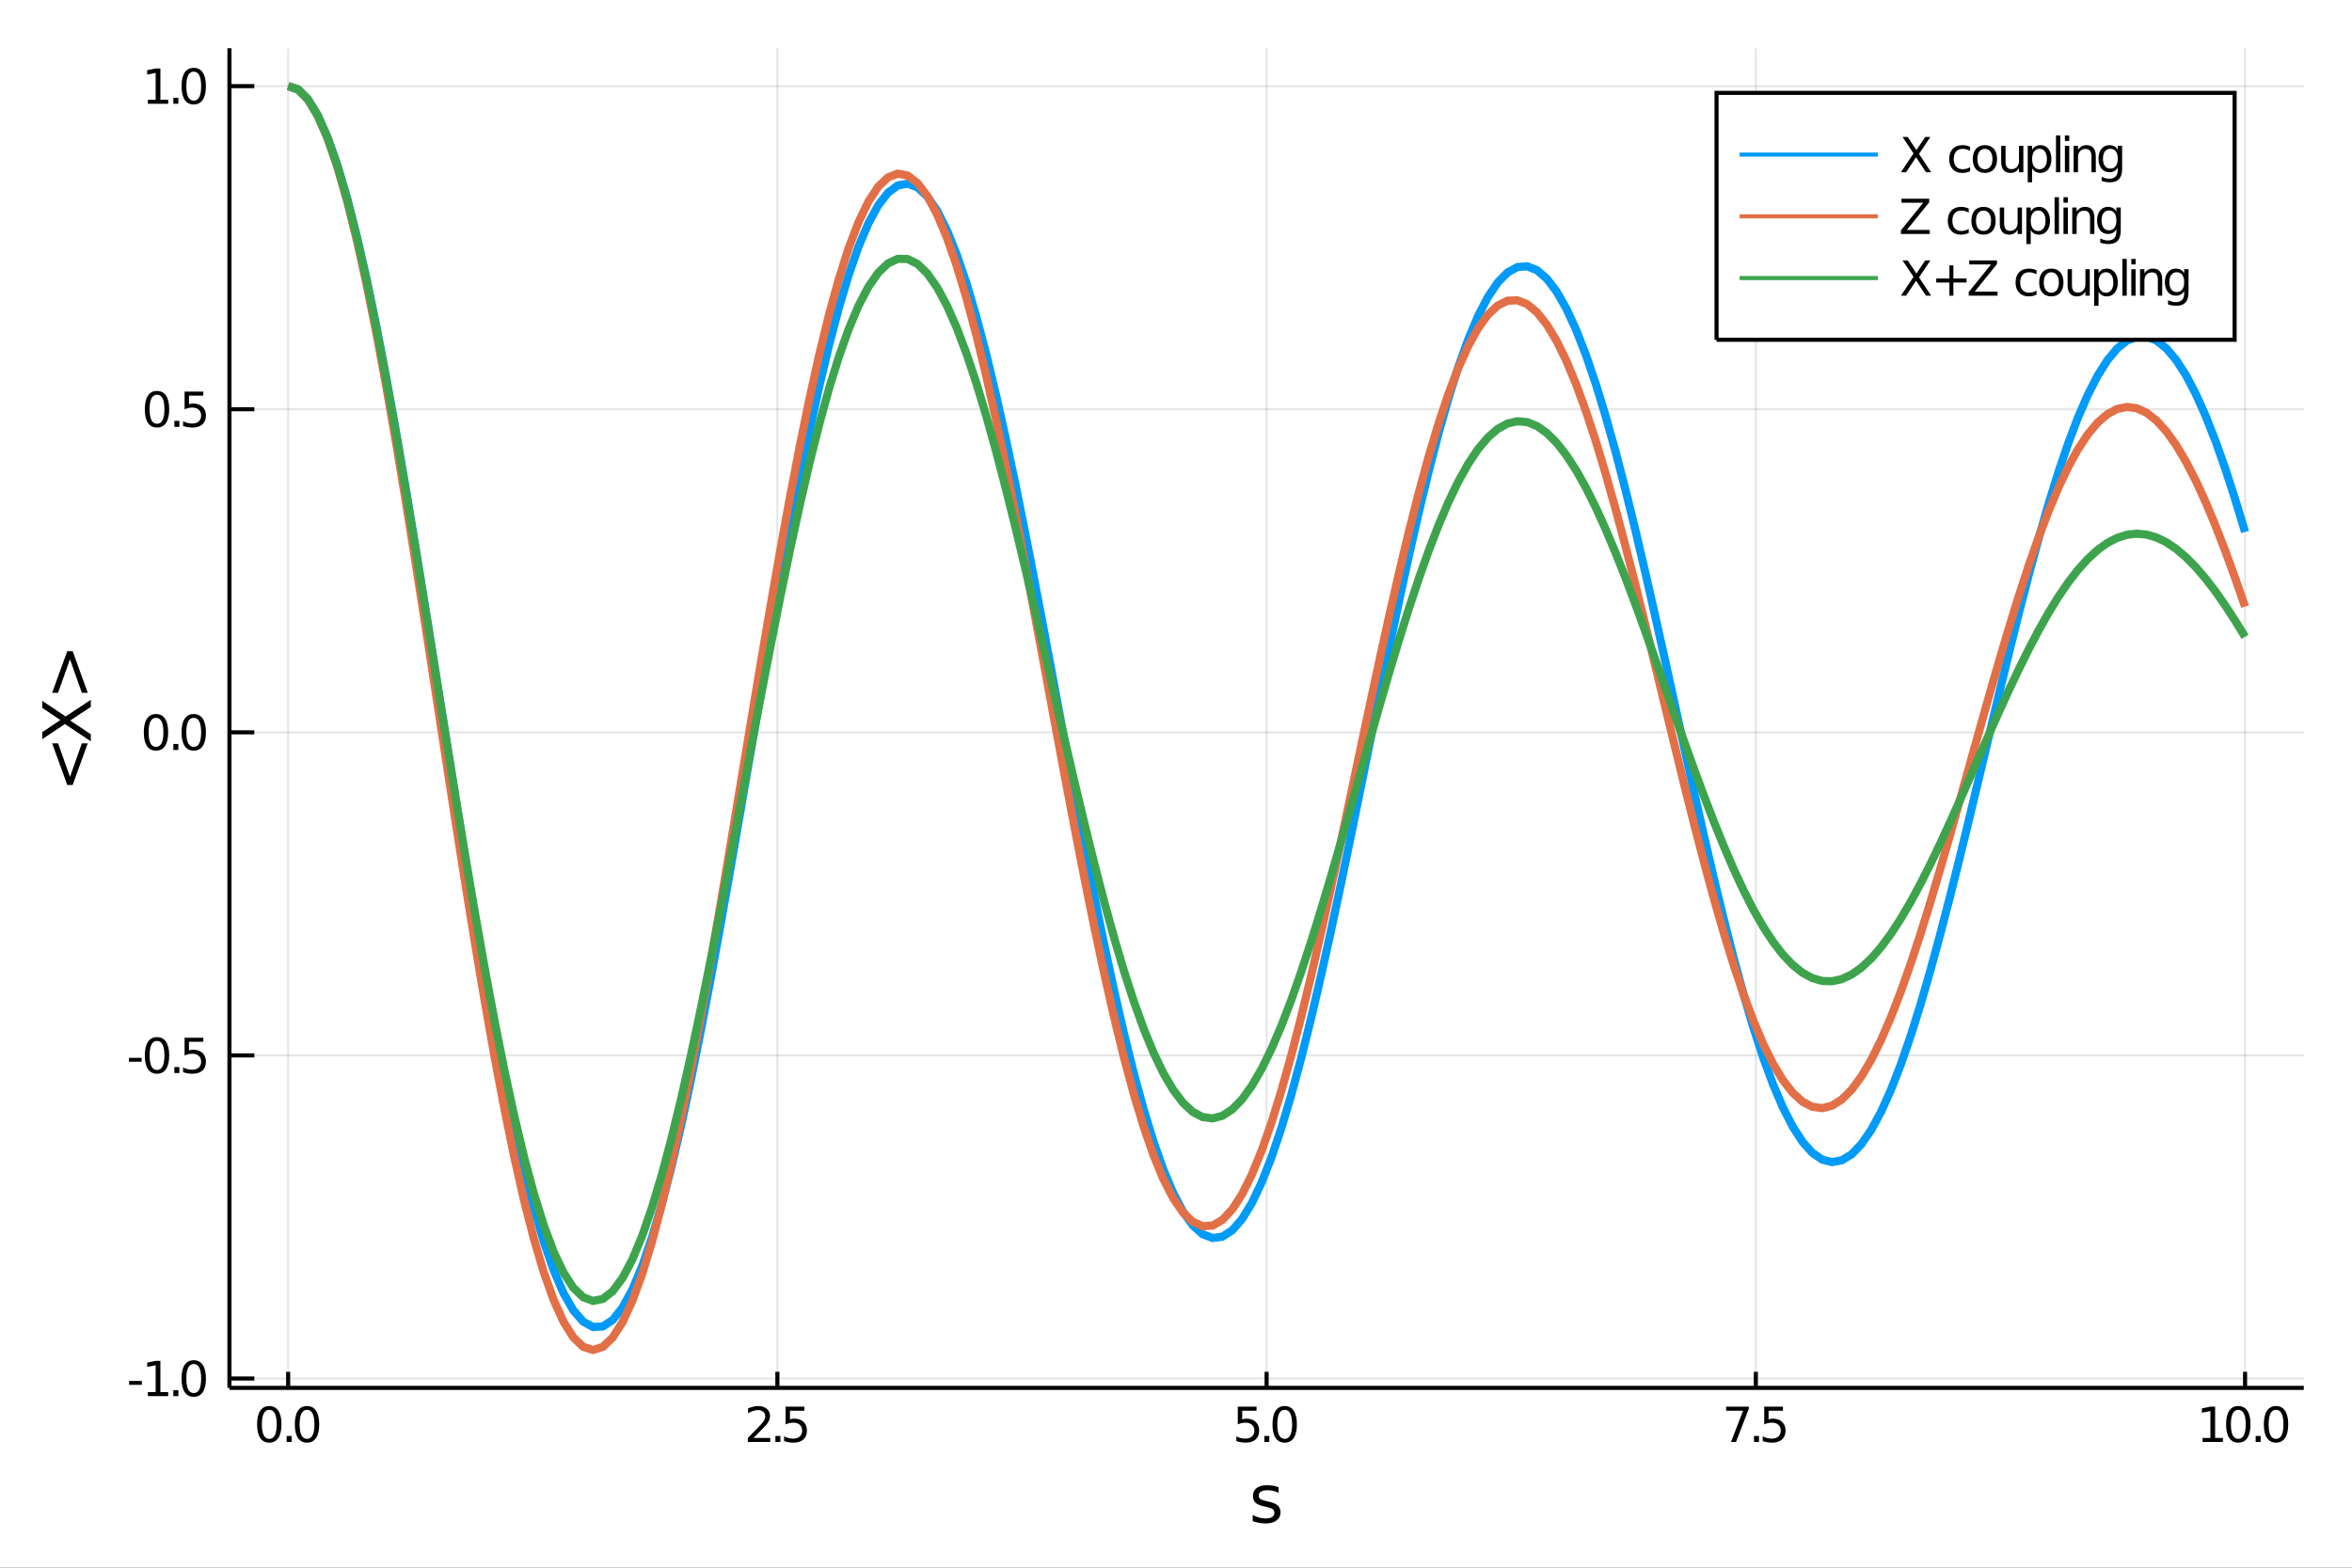 <?xml version="1.0" encoding="utf-8"?>
<svg xmlns="http://www.w3.org/2000/svg" xmlns:xlink="http://www.w3.org/1999/xlink" width="576" height="384" viewBox="0 0 2304 1536">
<rect x="0" y="0" width="2304" height="1536" fill="#333333" stroke="none"/>
<defs>
  <clipPath id="clip260">
    <rect x="0" y="0" width="2304" height="1536"/>
  </clipPath>
</defs>
<path clip-path="url(#clip260)" d="
M0 1536 L2304 1536 L2304 0 L0 0  Z
  " fill="#ffffff" fill-rule="evenodd" fill-opacity="1"/>
<defs>
  <clipPath id="clip261">
    <rect x="460" y="0" width="1614" height="1536"/>
  </clipPath>
</defs>
<path clip-path="url(#clip260)" d="
M224.763 1359.82 L2256.76 1359.82 L2256.76 47.244 L224.763 47.244  Z
  " fill="#ffffff" fill-rule="evenodd" fill-opacity="1"/>
<defs>
  <clipPath id="clip262">
    <rect x="224" y="47" width="2033" height="1314"/>
  </clipPath>
</defs>
<polyline clip-path="url(#clip262)" style="stroke:#000000; stroke-width:2; stroke-opacity:0.1; fill:none" points="
  282.272,1359.82 282.272,47.244 
  "/>
<polyline clip-path="url(#clip262)" style="stroke:#000000; stroke-width:2; stroke-opacity:0.1; fill:none" points="
  761.516,1359.82 761.516,47.244 
  "/>
<polyline clip-path="url(#clip262)" style="stroke:#000000; stroke-width:2; stroke-opacity:0.1; fill:none" points="
  1240.76,1359.82 1240.76,47.244 
  "/>
<polyline clip-path="url(#clip262)" style="stroke:#000000; stroke-width:2; stroke-opacity:0.1; fill:none" points="
  1720,1359.82 1720,47.244 
  "/>
<polyline clip-path="url(#clip262)" style="stroke:#000000; stroke-width:2; stroke-opacity:0.1; fill:none" points="
  2199.25,1359.82 2199.25,47.244 
  "/>
<polyline clip-path="url(#clip262)" style="stroke:#000000; stroke-width:2; stroke-opacity:0.1; fill:none" points="
  224.763,1350.64 2256.76,1350.64 
  "/>
<polyline clip-path="url(#clip262)" style="stroke:#000000; stroke-width:2; stroke-opacity:0.1; fill:none" points="
  224.763,1034.08 2256.76,1034.08 
  "/>
<polyline clip-path="url(#clip262)" style="stroke:#000000; stroke-width:2; stroke-opacity:0.1; fill:none" points="
  224.763,717.517 2256.76,717.517 
  "/>
<polyline clip-path="url(#clip262)" style="stroke:#000000; stroke-width:2; stroke-opacity:0.1; fill:none" points="
  224.763,400.955 2256.76,400.955 
  "/>
<polyline clip-path="url(#clip262)" style="stroke:#000000; stroke-width:2; stroke-opacity:0.1; fill:none" points="
  224.763,84.392 2256.76,84.392 
  "/>
<polyline clip-path="url(#clip260)" style="stroke:#000000; stroke-width:4; stroke-opacity:1; fill:none" points="
  224.763,1359.82 2256.76,1359.82 
  "/>
<polyline clip-path="url(#clip260)" style="stroke:#000000; stroke-width:4; stroke-opacity:1; fill:none" points="
  224.763,1359.82 224.763,47.244 
  "/>
<polyline clip-path="url(#clip260)" style="stroke:#000000; stroke-width:4; stroke-opacity:1; fill:none" points="
  282.272,1359.82 282.272,1344.07 
  "/>
<polyline clip-path="url(#clip260)" style="stroke:#000000; stroke-width:4; stroke-opacity:1; fill:none" points="
  761.516,1359.82 761.516,1344.07 
  "/>
<polyline clip-path="url(#clip260)" style="stroke:#000000; stroke-width:4; stroke-opacity:1; fill:none" points="
  1240.76,1359.82 1240.76,1344.07 
  "/>
<polyline clip-path="url(#clip260)" style="stroke:#000000; stroke-width:4; stroke-opacity:1; fill:none" points="
  1720,1359.82 1720,1344.07 
  "/>
<polyline clip-path="url(#clip260)" style="stroke:#000000; stroke-width:4; stroke-opacity:1; fill:none" points="
  2199.25,1359.82 2199.25,1344.07 
  "/>
<polyline clip-path="url(#clip260)" style="stroke:#000000; stroke-width:4; stroke-opacity:1; fill:none" points="
  224.763,1350.64 249.147,1350.64 
  "/>
<polyline clip-path="url(#clip260)" style="stroke:#000000; stroke-width:4; stroke-opacity:1; fill:none" points="
  224.763,1034.08 249.147,1034.08 
  "/>
<polyline clip-path="url(#clip260)" style="stroke:#000000; stroke-width:4; stroke-opacity:1; fill:none" points="
  224.763,717.517 249.147,717.517 
  "/>
<polyline clip-path="url(#clip260)" style="stroke:#000000; stroke-width:4; stroke-opacity:1; fill:none" points="
  224.763,400.955 249.147,400.955 
  "/>
<polyline clip-path="url(#clip260)" style="stroke:#000000; stroke-width:4; stroke-opacity:1; fill:none" points="
  224.763,84.392 249.147,84.392 
  "/>
<path clip-path="url(#clip260)" d="M 0 0 M263.788 1381.33 Q260.177 1381.33 258.348 1384.9 Q256.543 1388.44 256.543 1395.57 Q256.543 1402.67 258.348 1406.24 Q260.177 1409.78 263.788 1409.78 Q267.422 1409.78 269.228 1406.24 Q271.057 1402.67 271.057 1395.57 Q271.057 1388.44 269.228 1384.9 Q267.422 1381.33 263.788 1381.33 M263.788 1377.63 Q269.598 1377.63 272.654 1382.23 Q275.733 1386.82 275.733 1395.57 Q275.733 1404.29 272.654 1408.9 Q269.598 1413.48 263.788 1413.48 Q257.978 1413.48 254.899 1408.9 Q251.844 1404.29 251.844 1395.57 Q251.844 1386.82 254.899 1382.23 Q257.978 1377.63 263.788 1377.63 Z" fill="#000000" fill-rule="evenodd" fill-opacity="1" /><path clip-path="url(#clip260)" d="M 0 0 M280.802 1406.93 L285.686 1406.93 L285.686 1412.81 L280.802 1412.81 L280.802 1406.93 Z" fill="#000000" fill-rule="evenodd" fill-opacity="1" /><path clip-path="url(#clip260)" d="M 0 0 M300.756 1381.33 Q297.145 1381.33 295.316 1384.9 Q293.51 1388.44 293.51 1395.57 Q293.51 1402.67 295.316 1406.24 Q297.145 1409.78 300.756 1409.78 Q304.39 1409.78 306.195 1406.24 Q308.024 1402.67 308.024 1395.57 Q308.024 1388.44 306.195 1384.9 Q304.39 1381.33 300.756 1381.33 M300.756 1377.63 Q306.566 1377.63 309.621 1382.23 Q312.7 1386.82 312.7 1395.57 Q312.7 1404.29 309.621 1408.9 Q306.566 1413.48 300.756 1413.48 Q294.946 1413.48 291.867 1408.9 Q288.811 1404.29 288.811 1395.57 Q288.811 1386.82 291.867 1382.23 Q294.946 1377.63 300.756 1377.63 Z" fill="#000000" fill-rule="evenodd" fill-opacity="1" /><path clip-path="url(#clip260)" d="M 0 0 M738.182 1408.88 L754.502 1408.88 L754.502 1412.81 L732.557 1412.81 L732.557 1408.88 Q735.219 1406.12 739.803 1401.49 Q744.409 1396.84 745.59 1395.5 Q747.835 1392.97 748.715 1391.24 Q749.618 1389.48 749.618 1387.79 Q749.618 1385.03 747.673 1383.3 Q745.752 1381.56 742.65 1381.56 Q740.451 1381.56 737.997 1382.33 Q735.567 1383.09 732.789 1384.64 L732.789 1379.92 Q735.613 1378.78 738.067 1378.21 Q740.52 1377.63 742.557 1377.63 Q747.928 1377.63 751.122 1380.31 Q754.317 1383 754.317 1387.49 Q754.317 1389.62 753.506 1391.54 Q752.719 1393.44 750.613 1396.03 Q750.034 1396.7 746.932 1399.92 Q743.831 1403.11 738.182 1408.88 Z" fill="#000000" fill-rule="evenodd" fill-opacity="1" /><path clip-path="url(#clip260)" d="M 0 0 M759.571 1406.93 L764.455 1406.93 L764.455 1412.81 L759.571 1412.81 L759.571 1406.93 Z" fill="#000000" fill-rule="evenodd" fill-opacity="1" /><path clip-path="url(#clip260)" d="M 0 0 M769.571 1378.25 L787.928 1378.25 L787.928 1382.19 L773.854 1382.19 L773.854 1390.66 Q774.872 1390.31 775.891 1390.15 Q776.909 1389.96 777.928 1389.96 Q783.715 1389.96 787.094 1393.14 Q790.474 1396.31 790.474 1401.72 Q790.474 1407.3 787.002 1410.4 Q783.529 1413.48 777.21 1413.48 Q775.034 1413.48 772.766 1413.11 Q770.52 1412.74 768.113 1412 L768.113 1407.3 Q770.196 1408.44 772.418 1408.99 Q774.641 1409.55 777.117 1409.55 Q781.122 1409.55 783.46 1407.44 Q785.798 1405.34 785.798 1401.72 Q785.798 1398.11 783.46 1396.01 Q781.122 1393.9 777.117 1393.9 Q775.242 1393.9 773.367 1394.32 Q771.516 1394.73 769.571 1395.61 L769.571 1378.25 Z" fill="#000000" fill-rule="evenodd" fill-opacity="1" /><path clip-path="url(#clip260)" d="M 0 0 M1212.55 1378.25 L1230.91 1378.25 L1230.91 1382.19 L1216.84 1382.19 L1216.84 1390.66 Q1217.85 1390.31 1218.87 1390.15 Q1219.89 1389.96 1220.91 1389.96 Q1226.7 1389.96 1230.08 1393.14 Q1233.46 1396.31 1233.46 1401.72 Q1233.46 1407.3 1229.98 1410.4 Q1226.51 1413.48 1220.19 1413.48 Q1218.02 1413.48 1215.75 1413.11 Q1213.5 1412.74 1211.1 1412 L1211.1 1407.3 Q1213.18 1408.44 1215.4 1408.99 Q1217.62 1409.55 1220.1 1409.55 Q1224.1 1409.55 1226.44 1407.44 Q1228.78 1405.34 1228.78 1401.72 Q1228.78 1398.11 1226.44 1396.01 Q1224.1 1393.9 1220.1 1393.9 Q1218.22 1393.9 1216.35 1394.32 Q1214.5 1394.73 1212.55 1395.61 L1212.55 1378.25 Z" fill="#000000" fill-rule="evenodd" fill-opacity="1" /><path clip-path="url(#clip260)" d="M 0 0 M1238.53 1406.93 L1243.41 1406.93 L1243.41 1412.81 L1238.53 1412.81 L1238.53 1406.93 Z" fill="#000000" fill-rule="evenodd" fill-opacity="1" /><path clip-path="url(#clip260)" d="M 0 0 M1258.48 1381.33 Q1254.87 1381.33 1253.04 1384.9 Q1251.23 1388.44 1251.23 1395.57 Q1251.23 1402.67 1253.04 1406.24 Q1254.87 1409.78 1258.48 1409.78 Q1262.11 1409.78 1263.92 1406.24 Q1265.75 1402.67 1265.75 1395.57 Q1265.75 1388.44 1263.92 1384.9 Q1262.11 1381.33 1258.48 1381.33 M1258.48 1377.63 Q1264.29 1377.63 1267.34 1382.23 Q1270.42 1386.82 1270.42 1395.57 Q1270.42 1404.29 1267.34 1408.9 Q1264.29 1413.48 1258.48 1413.48 Q1252.67 1413.48 1249.59 1408.9 Q1246.53 1404.29 1246.53 1395.57 Q1246.53 1386.82 1249.59 1382.23 Q1252.67 1377.63 1258.48 1377.63 Z" fill="#000000" fill-rule="evenodd" fill-opacity="1" /><path clip-path="url(#clip260)" d="M 0 0 M1690.91 1378.25 L1713.13 1378.25 L1713.13 1380.24 L1700.58 1412.81 L1695.7 1412.81 L1707.5 1382.19 L1690.91 1382.19 L1690.91 1378.25 Z" fill="#000000" fill-rule="evenodd" fill-opacity="1" /><path clip-path="url(#clip260)" d="M 0 0 M1718.2 1406.93 L1723.08 1406.93 L1723.08 1412.81 L1718.2 1412.81 L1718.2 1406.93 Z" fill="#000000" fill-rule="evenodd" fill-opacity="1" /><path clip-path="url(#clip260)" d="M 0 0 M1728.2 1378.25 L1746.55 1378.25 L1746.55 1382.19 L1732.48 1382.19 L1732.48 1390.66 Q1733.5 1390.31 1734.52 1390.15 Q1735.54 1389.96 1736.55 1389.96 Q1742.34 1389.96 1745.72 1393.14 Q1749.1 1396.31 1749.1 1401.72 Q1749.1 1407.3 1745.63 1410.4 Q1742.16 1413.48 1735.84 1413.48 Q1733.66 1413.48 1731.39 1413.11 Q1729.15 1412.74 1726.74 1412 L1726.74 1407.3 Q1728.82 1408.44 1731.04 1408.99 Q1733.27 1409.55 1735.74 1409.55 Q1739.75 1409.55 1742.09 1407.44 Q1744.42 1405.34 1744.42 1401.72 Q1744.42 1398.11 1742.09 1396.01 Q1739.75 1393.9 1735.74 1393.9 Q1733.87 1393.9 1731.99 1394.32 Q1730.14 1394.73 1728.2 1395.61 L1728.2 1378.25 Z" fill="#000000" fill-rule="evenodd" fill-opacity="1" /><path clip-path="url(#clip260)" d="M 0 0 M2157.64 1408.88 L2165.28 1408.88 L2165.28 1382.51 L2156.97 1384.18 L2156.97 1379.92 L2165.23 1378.25 L2169.91 1378.25 L2169.91 1408.88 L2177.55 1408.88 L2177.55 1412.81 L2157.64 1412.81 L2157.64 1408.88 Z" fill="#000000" fill-rule="evenodd" fill-opacity="1" /><path clip-path="url(#clip260)" d="M 0 0 M2192.61 1381.33 Q2189 1381.33 2187.17 1384.9 Q2185.37 1388.44 2185.37 1395.57 Q2185.37 1402.67 2187.17 1406.24 Q2189 1409.78 2192.61 1409.78 Q2196.25 1409.78 2198.05 1406.24 Q2199.88 1402.67 2199.88 1395.57 Q2199.88 1388.44 2198.05 1384.9 Q2196.25 1381.33 2192.61 1381.33 M2192.61 1377.63 Q2198.42 1377.63 2201.48 1382.23 Q2204.56 1386.82 2204.56 1395.57 Q2204.56 1404.29 2201.48 1408.9 Q2198.42 1413.48 2192.61 1413.48 Q2186.8 1413.48 2183.73 1408.9 Q2180.67 1404.29 2180.67 1395.57 Q2180.67 1386.82 2183.73 1382.23 Q2186.8 1377.63 2192.61 1377.63 Z" fill="#000000" fill-rule="evenodd" fill-opacity="1" /><path clip-path="url(#clip260)" d="M 0 0 M2209.63 1406.93 L2214.51 1406.93 L2214.51 1412.81 L2209.63 1412.81 L2209.63 1406.93 Z" fill="#000000" fill-rule="evenodd" fill-opacity="1" /><path clip-path="url(#clip260)" d="M 0 0 M2229.58 1381.33 Q2225.97 1381.33 2224.14 1384.9 Q2222.34 1388.44 2222.34 1395.57 Q2222.34 1402.67 2224.14 1406.24 Q2225.97 1409.78 2229.58 1409.78 Q2233.22 1409.78 2235.02 1406.24 Q2236.85 1402.67 2236.85 1395.57 Q2236.85 1388.44 2235.02 1384.9 Q2233.22 1381.33 2229.58 1381.33 M2229.58 1377.63 Q2235.39 1377.63 2238.45 1382.23 Q2241.53 1386.82 2241.53 1395.57 Q2241.53 1404.29 2238.45 1408.9 Q2235.39 1413.48 2229.58 1413.48 Q2223.77 1413.48 2220.69 1408.9 Q2217.64 1404.29 2217.64 1395.57 Q2217.64 1386.82 2220.69 1382.23 Q2223.77 1377.63 2229.58 1377.63 Z" fill="#000000" fill-rule="evenodd" fill-opacity="1" /><path clip-path="url(#clip260)" d="M 0 0 M126.492 1353.04 L138.968 1353.04 L138.968 1356.83 L126.492 1356.83 L126.492 1353.04 Z" fill="#000000" fill-rule="evenodd" fill-opacity="1" /><path clip-path="url(#clip260)" d="M 0 0 M144.848 1363.99 L152.487 1363.99 L152.487 1337.62 L144.177 1339.29 L144.177 1335.03 L152.441 1333.36 L157.116 1333.36 L157.116 1363.99 L164.755 1363.99 L164.755 1367.92 L144.848 1367.92 L144.848 1363.99 Z" fill="#000000" fill-rule="evenodd" fill-opacity="1" /><path clip-path="url(#clip260)" d="M 0 0 M169.825 1362.04 L174.709 1362.04 L174.709 1367.92 L169.825 1367.92 L169.825 1362.04 Z" fill="#000000" fill-rule="evenodd" fill-opacity="1" /><path clip-path="url(#clip260)" d="M 0 0 M189.778 1336.44 Q186.167 1336.44 184.339 1340.01 Q182.533 1343.55 182.533 1350.68 Q182.533 1357.78 184.339 1361.35 Q186.167 1364.89 189.778 1364.89 Q193.413 1364.89 195.218 1361.35 Q197.047 1357.78 197.047 1350.68 Q197.047 1343.55 195.218 1340.01 Q193.413 1336.44 189.778 1336.44 M189.778 1332.74 Q195.588 1332.74 198.644 1337.34 Q201.723 1341.93 201.723 1350.68 Q201.723 1359.4 198.644 1364.01 Q195.588 1368.59 189.778 1368.59 Q183.968 1368.59 180.889 1364.01 Q177.834 1359.4 177.834 1350.68 Q177.834 1341.93 180.889 1337.34 Q183.968 1332.74 189.778 1332.74 Z" fill="#000000" fill-rule="evenodd" fill-opacity="1" /><path clip-path="url(#clip260)" d="M 0 0 M126.26 1036.48 L138.737 1036.48 L138.737 1040.27 L126.26 1040.27 L126.26 1036.48 Z" fill="#000000" fill-rule="evenodd" fill-opacity="1" /><path clip-path="url(#clip260)" d="M 0 0 M153.806 1019.88 Q150.195 1019.88 148.367 1023.44 Q146.561 1026.98 146.561 1034.11 Q146.561 1041.22 148.367 1044.79 Q150.195 1048.33 153.806 1048.33 Q157.441 1048.33 159.246 1044.79 Q161.075 1041.22 161.075 1034.11 Q161.075 1026.98 159.246 1023.44 Q157.441 1019.88 153.806 1019.88 M153.806 1016.17 Q159.616 1016.17 162.672 1020.78 Q165.751 1025.36 165.751 1034.11 Q165.751 1042.84 162.672 1047.45 Q159.616 1052.03 153.806 1052.03 Q147.996 1052.03 144.917 1047.45 Q141.862 1042.84 141.862 1034.11 Q141.862 1025.36 144.917 1020.78 Q147.996 1016.17 153.806 1016.17 Z" fill="#000000" fill-rule="evenodd" fill-opacity="1" /><path clip-path="url(#clip260)" d="M 0 0 M170.82 1045.48 L175.704 1045.48 L175.704 1051.36 L170.82 1051.36 L170.82 1045.48 Z" fill="#000000" fill-rule="evenodd" fill-opacity="1" /><path clip-path="url(#clip260)" d="M 0 0 M180.82 1016.8 L199.176 1016.8 L199.176 1020.73 L185.102 1020.73 L185.102 1029.21 Q186.121 1028.86 187.139 1028.7 Q188.158 1028.51 189.176 1028.51 Q194.963 1028.51 198.343 1031.68 Q201.723 1034.86 201.723 1040.27 Q201.723 1045.85 198.251 1048.95 Q194.778 1052.03 188.459 1052.03 Q186.283 1052.03 184.014 1051.66 Q181.769 1051.29 179.362 1050.55 L179.362 1045.85 Q181.445 1046.98 183.667 1047.54 Q185.889 1048.1 188.366 1048.1 Q192.371 1048.1 194.709 1045.99 Q197.047 1043.88 197.047 1040.27 Q197.047 1036.66 194.709 1034.55 Q192.371 1032.45 188.366 1032.45 Q186.491 1032.45 184.616 1032.86 Q182.764 1033.28 180.82 1034.16 L180.82 1016.8 Z" fill="#000000" fill-rule="evenodd" fill-opacity="1" /><path clip-path="url(#clip260)" d="M 0 0 M152.811 703.316 Q149.2 703.316 147.371 706.881 Q145.566 710.422 145.566 717.552 Q145.566 724.659 147.371 728.223 Q149.2 731.765 152.811 731.765 Q156.445 731.765 158.251 728.223 Q160.079 724.659 160.079 717.552 Q160.079 710.422 158.251 706.881 Q156.445 703.316 152.811 703.316 M152.811 699.612 Q158.621 699.612 161.677 704.219 Q164.755 708.802 164.755 717.552 Q164.755 726.279 161.677 730.885 Q158.621 735.469 152.811 735.469 Q147.001 735.469 143.922 730.885 Q140.867 726.279 140.867 717.552 Q140.867 708.802 143.922 704.219 Q147.001 699.612 152.811 699.612 Z" fill="#000000" fill-rule="evenodd" fill-opacity="1" /><path clip-path="url(#clip260)" d="M 0 0 M169.825 728.918 L174.709 728.918 L174.709 734.797 L169.825 734.797 L169.825 728.918 Z" fill="#000000" fill-rule="evenodd" fill-opacity="1" /><path clip-path="url(#clip260)" d="M 0 0 M189.778 703.316 Q186.167 703.316 184.339 706.881 Q182.533 710.422 182.533 717.552 Q182.533 724.659 184.339 728.223 Q186.167 731.765 189.778 731.765 Q193.413 731.765 195.218 728.223 Q197.047 724.659 197.047 717.552 Q197.047 710.422 195.218 706.881 Q193.413 703.316 189.778 703.316 M189.778 699.612 Q195.588 699.612 198.644 704.219 Q201.723 708.802 201.723 717.552 Q201.723 726.279 198.644 730.885 Q195.588 735.469 189.778 735.469 Q183.968 735.469 180.889 730.885 Q177.834 726.279 177.834 717.552 Q177.834 708.802 180.889 704.219 Q183.968 699.612 189.778 699.612 Z" fill="#000000" fill-rule="evenodd" fill-opacity="1" /><path clip-path="url(#clip260)" d="M 0 0 M153.806 386.754 Q150.195 386.754 148.367 390.318 Q146.561 393.86 146.561 400.99 Q146.561 408.096 148.367 411.661 Q150.195 415.203 153.806 415.203 Q157.441 415.203 159.246 411.661 Q161.075 408.096 161.075 400.99 Q161.075 393.86 159.246 390.318 Q157.441 386.754 153.806 386.754 M153.806 383.05 Q159.616 383.05 162.672 387.656 Q165.751 392.24 165.751 400.99 Q165.751 409.716 162.672 414.323 Q159.616 418.906 153.806 418.906 Q147.996 418.906 144.917 414.323 Q141.862 409.716 141.862 400.99 Q141.862 392.24 144.917 387.656 Q147.996 383.05 153.806 383.05 Z" fill="#000000" fill-rule="evenodd" fill-opacity="1" /><path clip-path="url(#clip260)" d="M 0 0 M170.82 412.355 L175.704 412.355 L175.704 418.235 L170.82 418.235 L170.82 412.355 Z" fill="#000000" fill-rule="evenodd" fill-opacity="1" /><path clip-path="url(#clip260)" d="M 0 0 M180.82 383.675 L199.176 383.675 L199.176 387.61 L185.102 387.61 L185.102 396.082 Q186.121 395.735 187.139 395.573 Q188.158 395.388 189.176 395.388 Q194.963 395.388 198.343 398.559 Q201.723 401.73 201.723 407.147 Q201.723 412.726 198.251 415.828 Q194.778 418.906 188.459 418.906 Q186.283 418.906 184.014 418.536 Q181.769 418.165 179.362 417.425 L179.362 412.726 Q181.445 413.86 183.667 414.415 Q185.889 414.971 188.366 414.971 Q192.371 414.971 194.709 412.865 Q197.047 410.758 197.047 407.147 Q197.047 403.536 194.709 401.429 Q192.371 399.323 188.366 399.323 Q186.491 399.323 184.616 399.74 Q182.764 400.156 180.82 401.036 L180.82 383.675 Z" fill="#000000" fill-rule="evenodd" fill-opacity="1" /><path clip-path="url(#clip260)" d="M 0 0 M144.848 97.737 L152.487 97.737 L152.487 71.372 L144.177 73.038 L144.177 68.779 L152.441 67.112 L157.116 67.112 L157.116 97.737 L164.755 97.737 L164.755 101.672 L144.848 101.672 L144.848 97.737 Z" fill="#000000" fill-rule="evenodd" fill-opacity="1" /><path clip-path="url(#clip260)" d="M 0 0 M169.825 95.793 L174.709 95.793 L174.709 101.672 L169.825 101.672 L169.825 95.793 Z" fill="#000000" fill-rule="evenodd" fill-opacity="1" /><path clip-path="url(#clip260)" d="M 0 0 M189.778 70.191 Q186.167 70.191 184.339 73.756 Q182.533 77.298 182.533 84.427 Q182.533 91.534 184.339 95.098 Q186.167 98.64 189.778 98.64 Q193.413 98.64 195.218 95.098 Q197.047 91.534 197.047 84.427 Q197.047 77.298 195.218 73.756 Q193.413 70.191 189.778 70.191 M189.778 66.487 Q195.588 66.487 198.644 71.094 Q201.723 75.677 201.723 84.427 Q201.723 93.154 198.644 97.76 Q195.588 102.344 189.778 102.344 Q183.968 102.344 180.889 97.76 Q177.834 93.154 177.834 84.427 Q177.834 75.677 180.889 71.094 Q183.968 66.487 189.778 66.487 Z" fill="#000000" fill-rule="evenodd" fill-opacity="1" /><path clip-path="url(#clip260)" d="M 0 0 M1252.47 1457.13 L1252.47 1462.66 Q1249.99 1461.39 1247.32 1460.75 Q1244.64 1460.12 1241.78 1460.12 Q1237.42 1460.12 1235.22 1461.45 Q1233.06 1462.79 1233.06 1465.47 Q1233.06 1467.5 1234.62 1468.68 Q1236.18 1469.83 1240.89 1470.88 L1242.89 1471.32 Q1249.13 1472.66 1251.74 1475.11 Q1254.38 1477.53 1254.38 1481.89 Q1254.38 1486.85 1250.44 1489.75 Q1246.52 1492.65 1239.65 1492.65 Q1236.78 1492.65 1233.66 1492.07 Q1230.57 1491.53 1227.14 1490.42 L1227.14 1484.37 Q1230.38 1486.06 1233.53 1486.92 Q1236.69 1487.75 1239.77 1487.75 Q1243.91 1487.75 1246.14 1486.34 Q1248.37 1484.91 1248.37 1482.33 Q1248.37 1479.95 1246.74 1478.67 Q1245.15 1477.4 1239.71 1476.22 L1237.67 1475.75 Q1232.23 1474.6 1229.81 1472.24 Q1227.39 1469.86 1227.39 1465.72 Q1227.39 1460.69 1230.96 1457.95 Q1234.52 1455.22 1241.08 1455.22 Q1244.32 1455.22 1247.19 1455.69 Q1250.05 1456.17 1252.47 1457.13 Z" fill="#000000" fill-rule="evenodd" fill-opacity="1" /><path clip-path="url(#clip260)" d="M 0 0 M56.881 728.295 L68.562 761.142 L80.18 728.295 L85.972 728.295 L71.172 769.099 L65.888 769.099 L51.088 728.295 L56.881 728.295 Z" fill="#000000" fill-rule="evenodd" fill-opacity="1" /><path clip-path="url(#clip260)" d="M 0 0 M41.444 724.189 L41.444 717.282 L59.109 705.474 L41.444 693.601 L41.444 686.695 L64.265 701.972 L88.964 685.676 L88.964 692.583 L68.753 705.951 L88.964 719.414 L88.964 726.353 L63.597 709.388 L41.444 724.189 Z" fill="#000000" fill-rule="evenodd" fill-opacity="1" /><path clip-path="url(#clip260)" d="M 0 0 M56.881 678.769 L51.088 678.769 L65.888 637.965 L71.172 637.965 L85.972 678.769 L80.18 678.769 L68.562 645.986 L56.881 678.769 Z" fill="#000000" fill-rule="evenodd" fill-opacity="1" /><polyline clip-path="url(#clip262)" style="stroke:#009af9; stroke-width:8; stroke-opacity:1; fill:none" points="
  282.272,84.392 291.905,87.582 301.538,97.08 311.171,112.734 320.804,134.345 330.437,161.658 340.07,194.37 349.703,232.124 359.336,274.518 368.969,321.105 
  378.602,371.399 388.235,424.879 397.868,480.997 407.501,539.178 417.134,598.834 426.768,659.361 436.401,720.151 446.034,780.599 455.667,840.102 465.3,898.072 
  474.933,953.94 484.566,1007.16 494.199,1057.21 503.832,1103.62 513.465,1145.94 523.098,1183.76 532.731,1216.74 542.364,1244.56 551.997,1266.99 561.63,1283.82 
  571.263,1294.92 580.896,1300.2 590.529,1299.64 600.162,1293.28 609.795,1281.21 619.428,1263.58 629.061,1240.6 638.694,1212.51 648.327,1179.64 657.96,1142.33 
  667.594,1100.98 677.227,1056.01 686.86,1007.9 696.493,957.145 706.126,904.261 715.759,849.788 725.392,794.277 735.025,738.288 744.658,682.379 754.291,627.11 
  763.924,573.028 773.557,520.665 783.19,470.536 792.823,423.128 802.456,378.9 812.089,338.276 821.722,301.644 831.355,269.347 840.988,241.685 850.621,218.911 
  860.254,201.226 869.887,188.78 879.52,181.669 889.153,179.939 898.786,183.577 908.419,192.52 918.053,206.651 927.686,225.802 937.319,249.758 946.952,278.253 
  956.585,310.98 966.218,347.592 975.851,387.702 985.484,430.894 995.117,476.72 1004.75,524.71 1014.38,574.374 1024.02,625.208 1033.65,676.7 1043.28,728.332 
  1052.92,779.589 1062.55,829.962 1072.18,878.954 1081.81,926.082 1091.45,970.886 1101.08,1012.93 1110.71,1051.82 1120.35,1087.16 1129.98,1118.65 1139.61,1145.96 
  1149.25,1168.87 1158.88,1187.15 1168.51,1200.66 1178.14,1209.28 1187.78,1212.95 1197.41,1211.67 1207.04,1205.46 1216.68,1194.42 1226.31,1178.68 1235.94,1158.42 
  1245.58,1133.87 1255.21,1105.3 1264.84,1073.01 1274.47,1037.34 1284.11,998.667 1293.74,957.39 1303.37,913.934 1313.01,868.744 1322.64,822.28 1332.27,775.011 
  1341.91,727.414 1351.54,679.963 1361.17,633.133 1370.81,587.386 1380.44,543.172 1390.07,500.926 1399.7,461.058 1409.34,423.952 1418.97,389.966 1428.6,359.421 
  1438.24,332.605 1447.87,309.766 1457.5,291.11 1467.14,276.802 1476.77,266.962 1486.4,261.666 1496.03,260.942 1505.67,264.775 1515.3,273.102 1524.93,285.817 
  1534.57,302.77 1544.2,323.772 1553.83,348.591 1563.47,376.96 1573.1,408.578 1582.73,443.113 1592.37,480.205 1602,519.472 1611.63,560.511 1621.26,602.903 
  1630.9,646.218 1640.53,690.02 1650.16,733.87 1659.8,777.331 1669.43,819.969 1679.06,861.366 1688.7,901.115 1698.33,938.827 1707.96,974.138 1717.59,1006.71 
  1727.23,1036.22 1736.86,1062.41 1746.49,1085.02 1756.13,1103.85 1765.76,1118.74 1775.39,1129.54 1785.03,1136.18 1794.66,1138.61 1804.29,1136.83 1813.93,1130.88 
  1823.56,1120.83 1833.19,1106.82 1842.82,1089 1852.46,1067.57 1862.09,1042.75 1871.72,1014.82 1881.36,984.075 1890.99,950.827 1900.62,915.426 1910.26,878.233 
  1919.89,839.631 1929.52,800.01 1939.15,759.772 1948.79,719.321 1958.42,679.06 1968.05,639.391 1977.69,600.707 1987.32,563.386 1996.95,527.796 2006.59,494.281 
  2016.22,463.166 2025.85,434.747 2035.49,409.295 2045.12,387.048 2054.75,368.211 2064.38,352.954 2074.02,341.411 2083.65,333.678 2093.28,329.812 2102.92,329.832 
  2112.55,333.717 2122.18,341.409 2131.82,352.812 2141.45,367.792 2151.08,386.182 2160.71,407.78 2170.35,432.355 2179.98,459.646 2189.61,489.368 2199.25,521.21 
  
  "/>
<polyline clip-path="url(#clip262)" style="stroke:#e26f46; stroke-width:8; stroke-opacity:1; fill:none" points="
  282.272,84.392 291.905,87.621 301.538,97.272 311.171,113.242 320.804,135.362 330.437,163.397 340.07,197.05 349.703,235.962 359.336,279.723 368.969,327.869 
  378.602,379.892 388.235,435.245 397.868,493.346 407.501,553.586 417.134,615.336 426.768,677.953 436.401,740.786 446.034,803.185 455.667,864.508 465.3,924.126 
  474.933,981.43 484.566,1035.84 494.199,1086.8 503.832,1133.82 513.465,1176.41 523.098,1214.16 532.731,1246.71 542.364,1273.75 551.997,1295.02 561.63,1310.34 
  571.263,1319.58 580.896,1322.67 590.529,1319.62 600.162,1310.49 609.795,1295.41 619.428,1274.56 629.061,1248.19 638.694,1216.6 648.327,1180.15 657.96,1139.23 
  667.594,1094.28 677.227,1045.8 686.86,994.287 696.493,940.297 706.126,884.391 715.759,827.15 725.392,769.166 735.025,711.033 744.658,653.343 754.291,596.679 
  763.924,541.611 773.557,488.688 783.19,438.432 792.823,391.335 802.456,347.854 812.089,308.406 821.722,273.362 831.355,243.047 840.988,217.735 850.621,197.646 
  860.254,182.949 869.887,173.751 879.52,170.107 889.153,172.013 898.786,179.409 908.419,192.18 918.053,210.155 927.686,233.115 937.319,260.79 946.952,292.863 
  956.585,328.977 966.218,368.735 975.851,411.707 985.484,457.435 995.117,505.433 1004.75,555.198 1014.38,606.215 1024.02,657.956 1033.65,709.892 1043.28,761.498 
  1052.92,812.253 1062.55,861.652 1072.18,909.206 1081.81,954.448 1091.45,996.94 1101.08,1036.27 1110.71,1072.08 1120.35,1104.02 1129.98,1131.81 1139.61,1155.2 
  1149.25,1173.98 1158.88,1188.01 1168.51,1197.18 1178.14,1201.45 1187.78,1200.8 1197.41,1195.28 1207.04,1185 1216.68,1170.09 1226.31,1150.75 1235.94,1127.19 
  1245.58,1099.71 1255.21,1068.61 1264.84,1034.23 1274.47,996.945 1284.11,957.161 1293.74,915.298 1303.37,871.797 1313.01,827.109 1322.64,781.698 1332.27,736.026 
  1341.91,690.557 1351.54,645.749 1361.17,602.047 1370.81,559.883 1380.44,519.67 1390.07,481.797 1399.7,446.624 1409.34,414.484 1418.97,385.676 1428.6,360.46 
  1438.24,339.059 1447.87,321.658 1457.5,308.396 1467.14,299.37 1476.77,294.636 1486.4,294.204 1496.03,298.039 1505.67,306.066 1515.3,318.168 1524.93,334.185 
  1534.57,353.923 1544.2,377.15 1553.83,403.599 1563.47,432.978 1573.1,464.962 1582.73,499.206 1592.37,535.346 1602,572.999 1611.63,611.774 1621.26,651.268 
  1630.9,691.077 1640.53,730.797 1650.16,770.028 1659.8,808.38 1669.43,845.473 1679.06,880.945 1688.7,914.452 1698.33,945.675 1707.96,974.319 1717.59,1000.12 
  1727.23,1022.84 1736.86,1042.28 1746.49,1058.28 1756.13,1070.69 1765.76,1079.44 1775.39,1084.47 1785.03,1085.75 1794.66,1083.31 1804.29,1077.22 1813.93,1067.55 
  1823.56,1054.45 1833.19,1038.07 1842.82,1018.61 1852.46,996.304 1862.09,971.389 1871.72,944.145 1881.36,914.868 1890.99,883.871 1900.62,851.483 1910.26,818.043 
  1919.89,783.897 1929.52,749.396 1939.15,714.89 1948.79,680.728 1958.42,647.252 1968.05,614.79 1977.69,583.662 1987.32,554.17 1996.95,526.594 2006.59,501.195 
  2016.22,478.209 2025.85,457.846 2035.49,440.286 2045.12,425.68 2054.75,414.148 2064.38,405.778 2074.02,400.625 2083.65,398.711 2093.28,400.025 2102.92,404.523 
  2112.55,412.132 2122.18,422.745 2131.82,436.228 2141.45,452.417 2151.08,471.125 2160.71,492.14 2170.35,515.228 2179.98,540.137 2189.61,566.6 2199.25,594.336 
  
  "/>
<polyline clip-path="url(#clip262)" style="stroke:#3da44d; stroke-width:8; stroke-opacity:1; fill:none" points="
  282.272,84.392 291.905,87.615 301.538,97.212 311.171,113.024 320.804,134.84 330.437,162.395 340.07,195.366 349.703,233.378 359.336,276.009 368.969,322.788 
  378.602,373.206 388.235,426.721 397.868,482.76 407.501,540.732 417.134,600.027 426.768,660.028 436.401,720.117 446.034,779.679 455.667,838.11 465.3,894.824 
  474.933,949.258 484.566,1000.88 494.199,1049.18 503.832,1093.71 513.465,1134.05 523.098,1169.83 532.731,1200.72 542.364,1226.47 551.997,1246.86 561.63,1261.74 
  571.263,1271.01 580.896,1274.64 590.529,1272.66 600.162,1265.13 609.795,1252.2 619.428,1234.04 629.061,1210.91 638.694,1183.09 648.327,1150.92 657.96,1114.75 
  667.594,1075.01 677.227,1032.14 686.86,986.598 696.493,938.878 706.126,889.485 715.759,838.936 725.392,787.754 735.025,736.461 744.658,685.574 754.291,635.602 
  763.924,587.035 773.557,540.346 783.19,495.982 792.823,454.361 802.456,415.868 812.089,380.852 821.722,349.623 831.355,322.449 840.988,299.553 850.621,281.112 
  860.254,267.257 869.887,258.071 879.52,253.587 889.153,253.792 898.786,258.625 908.419,267.981 918.053,281.709 927.686,299.616 937.319,321.47 946.952,347.002 
  956.585,375.909 966.218,407.859 975.851,442.493 985.484,479.429 995.117,518.268 1004.75,558.597 1014.38,599.992 1024.02,642.025 1033.65,684.267 1043.28,726.292 
  1052.92,767.683 1062.55,808.033 1072.18,846.952 1081.81,884.07 1091.45,919.038 1101.08,951.535 1110.71,981.268 1120.35,1007.98 1129.98,1031.43 1139.61,1051.44 
  1149.25,1067.86 1158.88,1080.56 1168.51,1089.47 1178.14,1094.54 1187.78,1095.79 1197.41,1093.25 1207.04,1086.99 1216.68,1077.12 1226.31,1063.81 1235.94,1047.21 
  1245.58,1027.55 1255.21,1005.06 1264.84,980.009 1274.47,952.675 1284.11,923.365 1293.74,892.399 1303.37,860.109 1313.01,826.836 1322.64,792.926 1332.27,758.725 
  1341.91,724.58 1351.54,690.832 1361.17,657.811 1370.81,625.839 1380.44,595.219 1390.07,566.241 1399.7,539.169 1409.34,514.25 1418.97,491.701 1428.6,471.716 
  1438.24,454.459 1447.87,440.065 1457.5,428.637 1467.14,420.249 1476.77,414.943 1486.4,412.728 1496.03,413.585 1505.67,417.462 1515.3,424.277 1524.93,433.923 
  1534.57,446.264 1544.2,461.138 1553.83,478.361 1563.47,497.73 1573.1,519.021 1582.73,541.993 1592.37,566.395 1602,591.962 1611.63,618.424 1621.26,645.502 
  1630.9,672.918 1640.53,700.394 1650.16,727.655 1659.8,754.431 1669.43,780.461 1679.06,805.497 1688.7,829.303 1698.33,851.658 1707.96,872.359 1717.59,891.223 
  1727.23,908.088 1736.86,922.813 1746.49,935.283 1756.13,945.404 1765.76,953.109 1775.39,958.354 1785.03,961.123 1794.66,961.423 1804.29,959.286 1813.93,954.768 
  1823.56,947.948 1833.19,938.927 1842.82,927.826 1852.46,914.785 1862.09,899.963 1871.72,883.532 1881.36,865.68 1890.99,846.605 1900.62,826.515 1910.26,805.625 
  1919.89,784.154 1929.52,762.326 1939.15,740.364 1948.79,718.488 1958.42,696.915 1968.05,675.857 1977.69,655.517 1987.32,636.086 1996.95,617.746 2006.59,600.665 
  2016.22,584.994 2025.85,570.87 2035.49,558.412 2045.12,547.719 2054.75,538.874 2064.38,531.937 2074.02,526.952 2083.65,523.938 2093.28,522.899 2102.92,523.815 
  2112.55,526.65 2122.18,531.348 2131.82,537.834 2141.45,546.019 2151.08,555.796 2160.71,567.045 2170.35,579.632 2179.98,593.412 2189.61,608.23 2199.25,623.923 
  
  "/>
<path clip-path="url(#clip260)" d="
M1681.51 332.917 L2189.02 332.917 L2189.02 90.997 L1681.51 90.997  Z
  " fill="#ffffff" fill-rule="evenodd" fill-opacity="1"/>
<polyline clip-path="url(#clip260)" style="stroke:#000000; stroke-width:4; stroke-opacity:1; fill:none" points="
  1681.51,332.917 2189.02,332.917 2189.02,90.997 1681.51,90.997 1681.51,332.917 
  "/>
<polyline clip-path="url(#clip260)" style="stroke:#009af9; stroke-width:4; stroke-opacity:1; fill:none" points="
  1704.09,151.477 1839.56,151.477 
  "/>
<path clip-path="url(#clip260)" d="M 0 0 M1863.71 134.197 L1868.73 134.197 L1877.32 147.044 L1885.95 134.197 L1890.98 134.197 L1879.86 150.794 L1891.72 168.757 L1886.69 168.757 L1876.97 154.058 L1867.18 168.757 L1862.13 168.757 L1874.47 150.308 L1863.71 134.197 Z" fill="#000000" fill-rule="evenodd" fill-opacity="1" /><path clip-path="url(#clip260)" d="M 0 0 M1929.91 143.826 L1929.91 147.808 Q1928.1 146.812 1926.28 146.326 Q1924.47 145.817 1922.62 145.817 Q1918.48 145.817 1916.18 148.456 Q1913.89 151.072 1913.89 155.817 Q1913.89 160.562 1916.18 163.201 Q1918.48 165.817 1922.62 165.817 Q1924.47 165.817 1926.28 165.331 Q1928.1 164.821 1929.91 163.826 L1929.91 167.761 Q1928.13 168.595 1926.21 169.011 Q1924.31 169.428 1922.16 169.428 Q1916.3 169.428 1912.85 165.747 Q1909.4 162.067 1909.4 155.817 Q1909.4 149.474 1912.87 145.84 Q1916.37 142.206 1922.43 142.206 Q1924.4 142.206 1926.28 142.623 Q1928.15 143.016 1929.91 143.826 Z" fill="#000000" fill-rule="evenodd" fill-opacity="1" /><path clip-path="url(#clip260)" d="M 0 0 M1944.42 145.817 Q1941 145.817 1939.01 148.502 Q1937.02 151.164 1937.02 155.817 Q1937.02 160.47 1938.98 163.155 Q1940.97 165.817 1944.42 165.817 Q1947.83 165.817 1949.82 163.132 Q1951.81 160.446 1951.81 155.817 Q1951.81 151.21 1949.82 148.525 Q1947.83 145.817 1944.42 145.817 M1944.42 142.206 Q1949.98 142.206 1953.15 145.817 Q1956.32 149.428 1956.32 155.817 Q1956.32 162.183 1953.15 165.817 Q1949.98 169.428 1944.42 169.428 Q1938.85 169.428 1935.67 165.817 Q1932.53 162.183 1932.53 155.817 Q1932.53 149.428 1935.67 145.817 Q1938.85 142.206 1944.42 142.206 Z" fill="#000000" fill-rule="evenodd" fill-opacity="1" /><path clip-path="url(#clip260)" d="M 0 0 M1960.35 158.525 L1960.35 142.831 L1964.61 142.831 L1964.61 158.363 Q1964.61 162.044 1966.04 163.896 Q1967.48 165.724 1970.35 165.724 Q1973.8 165.724 1975.79 163.525 Q1977.8 161.326 1977.8 157.53 L1977.8 142.831 L1982.06 142.831 L1982.06 168.757 L1977.8 168.757 L1977.8 164.775 Q1976.25 167.136 1974.19 168.294 Q1972.16 169.428 1969.45 169.428 Q1964.98 169.428 1962.66 166.65 Q1960.35 163.872 1960.35 158.525 M1971.07 142.206 L1971.07 142.206 Z" fill="#000000" fill-rule="evenodd" fill-opacity="1" /><path clip-path="url(#clip260)" d="M 0 0 M1990.65 164.868 L1990.65 178.618 L1986.37 178.618 L1986.37 142.831 L1990.65 142.831 L1990.65 146.766 Q1991.99 144.451 1994.03 143.34 Q1996.09 142.206 1998.94 142.206 Q2003.66 142.206 2006.6 145.956 Q2009.56 149.706 2009.56 155.817 Q2009.56 161.928 2006.6 165.678 Q2003.66 169.428 1998.94 169.428 Q1996.09 169.428 1994.03 168.317 Q1991.99 167.183 1990.65 164.868 M2005.14 155.817 Q2005.14 151.118 2003.2 148.456 Q2001.28 145.771 1997.9 145.771 Q1994.52 145.771 1992.57 148.456 Q1990.65 151.118 1990.65 155.817 Q1990.65 160.516 1992.57 163.201 Q1994.52 165.863 1997.9 165.863 Q2001.28 165.863 2003.2 163.201 Q2005.14 160.516 2005.14 155.817 Z" fill="#000000" fill-rule="evenodd" fill-opacity="1" /><path clip-path="url(#clip260)" d="M 0 0 M2014.03 132.738 L2018.29 132.738 L2018.29 168.757 L2014.03 168.757 L2014.03 132.738 Z" fill="#000000" fill-rule="evenodd" fill-opacity="1" /><path clip-path="url(#clip260)" d="M 0 0 M2022.76 142.831 L2027.02 142.831 L2027.02 168.757 L2022.76 168.757 L2022.76 142.831 M2022.76 132.738 L2027.02 132.738 L2027.02 138.132 L2022.76 138.132 L2022.76 132.738 Z" fill="#000000" fill-rule="evenodd" fill-opacity="1" /><path clip-path="url(#clip260)" d="M 0 0 M2053.03 153.109 L2053.03 168.757 L2048.78 168.757 L2048.78 153.247 Q2048.78 149.567 2047.34 147.738 Q2045.9 145.91 2043.03 145.91 Q2039.59 145.91 2037.59 148.109 Q2035.6 150.308 2035.6 154.104 L2035.6 168.757 L2031.32 168.757 L2031.32 142.831 L2035.6 142.831 L2035.6 146.859 Q2037.13 144.521 2039.19 143.363 Q2041.28 142.206 2043.98 142.206 Q2048.45 142.206 2050.74 144.984 Q2053.03 147.738 2053.03 153.109 Z" fill="#000000" fill-rule="evenodd" fill-opacity="1" /><path clip-path="url(#clip260)" d="M 0 0 M2074.56 155.493 Q2074.56 150.863 2072.64 148.317 Q2070.74 145.771 2067.29 145.771 Q2063.87 145.771 2061.95 148.317 Q2060.05 150.863 2060.05 155.493 Q2060.05 160.099 2061.95 162.646 Q2063.87 165.192 2067.29 165.192 Q2070.74 165.192 2072.64 162.646 Q2074.56 160.099 2074.56 155.493 M2078.82 165.539 Q2078.82 172.159 2075.88 175.377 Q2072.94 178.618 2066.88 178.618 Q2064.63 178.618 2062.64 178.27 Q2060.65 177.946 2058.78 177.252 L2058.78 173.108 Q2060.65 174.127 2062.48 174.613 Q2064.31 175.099 2066.21 175.099 Q2070.4 175.099 2072.48 172.9 Q2074.56 170.724 2074.56 166.303 L2074.56 164.196 Q2073.24 166.488 2071.18 167.622 Q2069.12 168.757 2066.25 168.757 Q2061.48 168.757 2058.57 165.122 Q2055.65 161.488 2055.65 155.493 Q2055.65 149.474 2058.57 145.84 Q2061.48 142.206 2066.25 142.206 Q2069.12 142.206 2071.18 143.34 Q2073.24 144.474 2074.56 146.766 L2074.56 142.831 L2078.82 142.831 L2078.82 165.539 Z" fill="#000000" fill-rule="evenodd" fill-opacity="1" /><polyline clip-path="url(#clip260)" style="stroke:#e26f46; stroke-width:4; stroke-opacity:1; fill:none" points="
  1704.09,211.957 1839.56,211.957 
  "/>
<path clip-path="url(#clip260)" d="M 0 0 M1862.67 194.677 L1889.82 194.677 L1889.82 198.241 L1867.97 225.301 L1890.35 225.301 L1890.35 229.237 L1862.13 229.237 L1862.13 225.672 L1883.98 198.612 L1862.67 198.612 L1862.67 194.677 Z" fill="#000000" fill-rule="evenodd" fill-opacity="1" /><path clip-path="url(#clip260)" d="M 0 0 M1928.54 204.306 L1928.54 208.288 Q1926.74 207.292 1924.91 206.806 Q1923.1 206.297 1921.25 206.297 Q1917.11 206.297 1914.82 208.936 Q1912.53 211.552 1912.53 216.297 Q1912.53 221.042 1914.82 223.681 Q1917.11 226.297 1921.25 226.297 Q1923.1 226.297 1924.91 225.811 Q1926.74 225.301 1928.54 224.306 L1928.54 228.241 Q1926.76 229.075 1924.84 229.491 Q1922.94 229.908 1920.79 229.908 Q1914.93 229.908 1911.48 226.227 Q1908.04 222.547 1908.04 216.297 Q1908.04 209.954 1911.51 206.32 Q1915 202.686 1921.07 202.686 Q1923.04 202.686 1924.91 203.103 Q1926.79 203.496 1928.54 204.306 Z" fill="#000000" fill-rule="evenodd" fill-opacity="1" /><path clip-path="url(#clip260)" d="M 0 0 M1943.06 206.297 Q1939.63 206.297 1937.64 208.982 Q1935.65 211.644 1935.65 216.297 Q1935.65 220.95 1937.62 223.635 Q1939.61 226.297 1943.06 226.297 Q1946.46 226.297 1948.45 223.612 Q1950.44 220.926 1950.44 216.297 Q1950.44 211.69 1948.45 209.005 Q1946.46 206.297 1943.06 206.297 M1943.06 202.686 Q1948.61 202.686 1951.79 206.297 Q1954.96 209.908 1954.96 216.297 Q1954.96 222.663 1951.79 226.297 Q1948.61 229.908 1943.06 229.908 Q1937.48 229.908 1934.31 226.297 Q1931.16 222.663 1931.16 216.297 Q1931.16 209.908 1934.31 206.297 Q1937.48 202.686 1943.06 202.686 Z" fill="#000000" fill-rule="evenodd" fill-opacity="1" /><path clip-path="url(#clip260)" d="M 0 0 M1958.98 219.005 L1958.98 203.311 L1963.24 203.311 L1963.24 218.843 Q1963.24 222.524 1964.68 224.376 Q1966.11 226.204 1968.98 226.204 Q1972.43 226.204 1974.42 224.005 Q1976.44 221.806 1976.44 218.01 L1976.44 203.311 L1980.7 203.311 L1980.7 229.237 L1976.44 229.237 L1976.44 225.255 Q1974.89 227.616 1972.83 228.774 Q1970.79 229.908 1968.08 229.908 Q1963.61 229.908 1961.3 227.13 Q1958.98 224.352 1958.98 219.005 M1969.7 202.686 L1969.7 202.686 Z" fill="#000000" fill-rule="evenodd" fill-opacity="1" /><path clip-path="url(#clip260)" d="M 0 0 M1989.28 225.348 L1989.28 239.098 L1985 239.098 L1985 203.311 L1989.28 203.311 L1989.28 207.246 Q1990.63 204.931 1992.66 203.82 Q1994.72 202.686 1997.57 202.686 Q2002.29 202.686 2005.23 206.436 Q2008.2 210.186 2008.2 216.297 Q2008.2 222.408 2005.23 226.158 Q2002.29 229.908 1997.57 229.908 Q1994.72 229.908 1992.66 228.797 Q1990.63 227.663 1989.28 225.348 M2003.78 216.297 Q2003.78 211.598 2001.83 208.936 Q1999.91 206.251 1996.53 206.251 Q1993.15 206.251 1991.21 208.936 Q1989.28 211.598 1989.28 216.297 Q1989.28 220.996 1991.21 223.681 Q1993.15 226.343 1996.53 226.343 Q1999.91 226.343 2001.83 223.681 Q2003.78 220.996 2003.78 216.297 Z" fill="#000000" fill-rule="evenodd" fill-opacity="1" /><path clip-path="url(#clip260)" d="M 0 0 M2012.66 193.218 L2016.92 193.218 L2016.92 229.237 L2012.66 229.237 L2012.66 193.218 Z" fill="#000000" fill-rule="evenodd" fill-opacity="1" /><path clip-path="url(#clip260)" d="M 0 0 M2021.39 203.311 L2025.65 203.311 L2025.65 229.237 L2021.39 229.237 L2021.39 203.311 M2021.39 193.218 L2025.65 193.218 L2025.65 198.612 L2021.39 198.612 L2021.39 193.218 Z" fill="#000000" fill-rule="evenodd" fill-opacity="1" /><path clip-path="url(#clip260)" d="M 0 0 M2051.67 213.589 L2051.67 229.237 L2047.41 229.237 L2047.41 213.727 Q2047.41 210.047 2045.97 208.218 Q2044.54 206.39 2041.67 206.39 Q2038.22 206.39 2036.23 208.589 Q2034.24 210.788 2034.24 214.584 L2034.24 229.237 L2029.96 229.237 L2029.96 203.311 L2034.24 203.311 L2034.24 207.339 Q2035.77 205.001 2037.83 203.843 Q2039.91 202.686 2042.62 202.686 Q2047.09 202.686 2049.38 205.464 Q2051.67 208.218 2051.67 213.589 Z" fill="#000000" fill-rule="evenodd" fill-opacity="1" /><path clip-path="url(#clip260)" d="M 0 0 M2073.2 215.973 Q2073.2 211.343 2071.28 208.797 Q2069.38 206.251 2065.93 206.251 Q2062.5 206.251 2060.58 208.797 Q2058.68 211.343 2058.68 215.973 Q2058.68 220.579 2060.58 223.126 Q2062.5 225.672 2065.93 225.672 Q2069.38 225.672 2071.28 223.126 Q2073.2 220.579 2073.2 215.973 M2077.46 226.019 Q2077.46 232.639 2074.52 235.857 Q2071.58 239.098 2065.51 239.098 Q2063.27 239.098 2061.28 238.75 Q2059.28 238.426 2057.41 237.732 L2057.41 233.588 Q2059.28 234.607 2061.11 235.093 Q2062.94 235.579 2064.84 235.579 Q2069.03 235.579 2071.11 233.38 Q2073.2 231.204 2073.2 226.783 L2073.2 224.676 Q2071.88 226.968 2069.82 228.102 Q2067.76 229.237 2064.89 229.237 Q2060.12 229.237 2057.2 225.602 Q2054.28 221.968 2054.28 215.973 Q2054.28 209.954 2057.2 206.32 Q2060.12 202.686 2064.89 202.686 Q2067.76 202.686 2069.82 203.82 Q2071.88 204.954 2073.2 207.246 L2073.2 203.311 L2077.46 203.311 L2077.46 226.019 Z" fill="#000000" fill-rule="evenodd" fill-opacity="1" /><polyline clip-path="url(#clip260)" style="stroke:#3da44d; stroke-width:4; stroke-opacity:1; fill:none" points="
  1704.09,272.437 1839.56,272.437 
  "/>
<path clip-path="url(#clip260)" d="M 0 0 M1863.71 255.157 L1868.73 255.157 L1877.32 268.004 L1885.95 255.157 L1890.98 255.157 L1879.86 271.754 L1891.72 289.717 L1886.69 289.717 L1876.97 275.018 L1867.18 289.717 L1862.13 289.717 L1874.47 271.268 L1863.71 255.157 Z" fill="#000000" fill-rule="evenodd" fill-opacity="1" /><path clip-path="url(#clip260)" d="M 0 0 M1913.52 259.995 L1913.52 272.888 L1926.41 272.888 L1926.41 276.823 L1913.52 276.823 L1913.52 289.717 L1909.63 289.717 L1909.63 276.823 L1896.74 276.823 L1896.74 272.888 L1909.63 272.888 L1909.63 259.995 L1913.52 259.995 Z" fill="#000000" fill-rule="evenodd" fill-opacity="1" /><path clip-path="url(#clip260)" d="M 0 0 M1929.08 255.157 L1956.23 255.157 L1956.23 258.721 L1934.38 285.781 L1956.76 285.781 L1956.76 289.717 L1928.54 289.717 L1928.54 286.152 L1950.4 259.092 L1929.08 259.092 L1929.08 255.157 Z" fill="#000000" fill-rule="evenodd" fill-opacity="1" /><path clip-path="url(#clip260)" d="M 0 0 M1994.96 264.786 L1994.96 268.768 Q1993.15 267.772 1991.32 267.286 Q1989.52 266.777 1987.66 266.777 Q1983.52 266.777 1981.23 269.416 Q1978.94 272.032 1978.94 276.777 Q1978.94 281.522 1981.23 284.161 Q1983.52 286.777 1987.66 286.777 Q1989.52 286.777 1991.32 286.291 Q1993.15 285.781 1994.96 284.786 L1994.96 288.721 Q1993.17 289.555 1991.25 289.971 Q1989.35 290.388 1987.2 290.388 Q1981.35 290.388 1977.9 286.707 Q1974.45 283.027 1974.45 276.777 Q1974.45 270.434 1977.92 266.8 Q1981.41 263.166 1987.48 263.166 Q1989.45 263.166 1991.32 263.583 Q1993.2 263.976 1994.96 264.786 Z" fill="#000000" fill-rule="evenodd" fill-opacity="1" /><path clip-path="url(#clip260)" d="M 0 0 M2009.47 266.777 Q2006.04 266.777 2004.05 269.462 Q2002.06 272.124 2002.06 276.777 Q2002.06 281.43 2004.03 284.115 Q2006.02 286.777 2009.47 286.777 Q2012.87 286.777 2014.86 284.092 Q2016.85 281.406 2016.85 276.777 Q2016.85 272.17 2014.86 269.485 Q2012.87 266.777 2009.47 266.777 M2009.47 263.166 Q2015.03 263.166 2018.2 266.777 Q2021.37 270.388 2021.37 276.777 Q2021.37 283.143 2018.2 286.777 Q2015.03 290.388 2009.47 290.388 Q2003.89 290.388 2000.72 286.777 Q1997.57 283.143 1997.57 276.777 Q1997.57 270.388 2000.72 266.777 Q2003.89 263.166 2009.47 263.166 Z" fill="#000000" fill-rule="evenodd" fill-opacity="1" /><path clip-path="url(#clip260)" d="M 0 0 M2025.4 279.485 L2025.4 263.791 L2029.66 263.791 L2029.66 279.323 Q2029.66 283.004 2031.09 284.856 Q2032.53 286.684 2035.4 286.684 Q2038.84 286.684 2040.84 284.485 Q2042.85 282.286 2042.85 278.49 L2042.85 263.791 L2047.11 263.791 L2047.11 289.717 L2042.85 289.717 L2042.85 285.735 Q2041.3 288.096 2039.24 289.254 Q2037.2 290.388 2034.49 290.388 Q2030.03 290.388 2027.71 287.61 Q2025.4 284.832 2025.4 279.485 M2036.11 263.166 L2036.11 263.166 Z" fill="#000000" fill-rule="evenodd" fill-opacity="1" /><path clip-path="url(#clip260)" d="M 0 0 M2055.7 285.828 L2055.7 299.578 L2051.41 299.578 L2051.41 263.791 L2055.7 263.791 L2055.7 267.726 Q2057.04 265.411 2059.08 264.3 Q2061.14 263.166 2063.98 263.166 Q2068.71 263.166 2071.65 266.916 Q2074.61 270.666 2074.61 276.777 Q2074.61 282.888 2071.65 286.638 Q2068.71 290.388 2063.98 290.388 Q2061.14 290.388 2059.08 289.277 Q2057.04 288.143 2055.7 285.828 M2070.19 276.777 Q2070.19 272.078 2068.24 269.416 Q2066.32 266.731 2062.94 266.731 Q2059.56 266.731 2057.62 269.416 Q2055.7 272.078 2055.7 276.777 Q2055.7 281.476 2057.62 284.161 Q2059.56 286.823 2062.94 286.823 Q2066.32 286.823 2068.24 284.161 Q2070.19 281.476 2070.19 276.777 Z" fill="#000000" fill-rule="evenodd" fill-opacity="1" /><path clip-path="url(#clip260)" d="M 0 0 M2079.08 253.698 L2083.34 253.698 L2083.34 289.717 L2079.08 289.717 L2079.08 253.698 Z" fill="#000000" fill-rule="evenodd" fill-opacity="1" /><path clip-path="url(#clip260)" d="M 0 0 M2087.8 263.791 L2092.06 263.791 L2092.06 289.717 L2087.8 289.717 L2087.8 263.791 M2087.8 253.698 L2092.06 253.698 L2092.06 259.092 L2087.8 259.092 L2087.8 253.698 Z" fill="#000000" fill-rule="evenodd" fill-opacity="1" /><path clip-path="url(#clip260)" d="M 0 0 M2118.08 274.069 L2118.08 289.717 L2113.82 289.717 L2113.82 274.207 Q2113.82 270.527 2112.39 268.698 Q2110.95 266.87 2108.08 266.87 Q2104.63 266.87 2102.64 269.069 Q2100.65 271.268 2100.65 275.064 L2100.65 289.717 L2096.37 289.717 L2096.37 263.791 L2100.65 263.791 L2100.65 267.819 Q2102.18 265.481 2104.24 264.323 Q2106.32 263.166 2109.03 263.166 Q2113.5 263.166 2115.79 265.944 Q2118.08 268.698 2118.08 274.069 Z" fill="#000000" fill-rule="evenodd" fill-opacity="1" /><path clip-path="url(#clip260)" d="M 0 0 M2139.61 276.453 Q2139.61 271.823 2137.69 269.277 Q2135.79 266.731 2132.34 266.731 Q2128.91 266.731 2126.99 269.277 Q2125.09 271.823 2125.09 276.453 Q2125.09 281.059 2126.99 283.606 Q2128.91 286.152 2132.34 286.152 Q2135.79 286.152 2137.69 283.606 Q2139.61 281.059 2139.61 276.453 M2143.87 286.499 Q2143.87 293.119 2140.93 296.337 Q2137.99 299.578 2131.92 299.578 Q2129.68 299.578 2127.69 299.23 Q2125.7 298.906 2123.82 298.212 L2123.82 294.068 Q2125.7 295.087 2127.52 295.573 Q2129.35 296.059 2131.25 296.059 Q2135.44 296.059 2137.52 293.86 Q2139.61 291.684 2139.61 287.263 L2139.61 285.156 Q2138.29 287.448 2136.23 288.582 Q2134.17 289.717 2131.3 289.717 Q2126.53 289.717 2123.61 286.082 Q2120.7 282.448 2120.7 276.453 Q2120.7 270.434 2123.61 266.8 Q2126.53 263.166 2131.3 263.166 Q2134.17 263.166 2136.23 264.3 Q2138.29 265.434 2139.61 267.726 L2139.61 263.791 L2143.87 263.791 L2143.87 286.499 Z" fill="#000000" fill-rule="evenodd" fill-opacity="1" /></svg>
